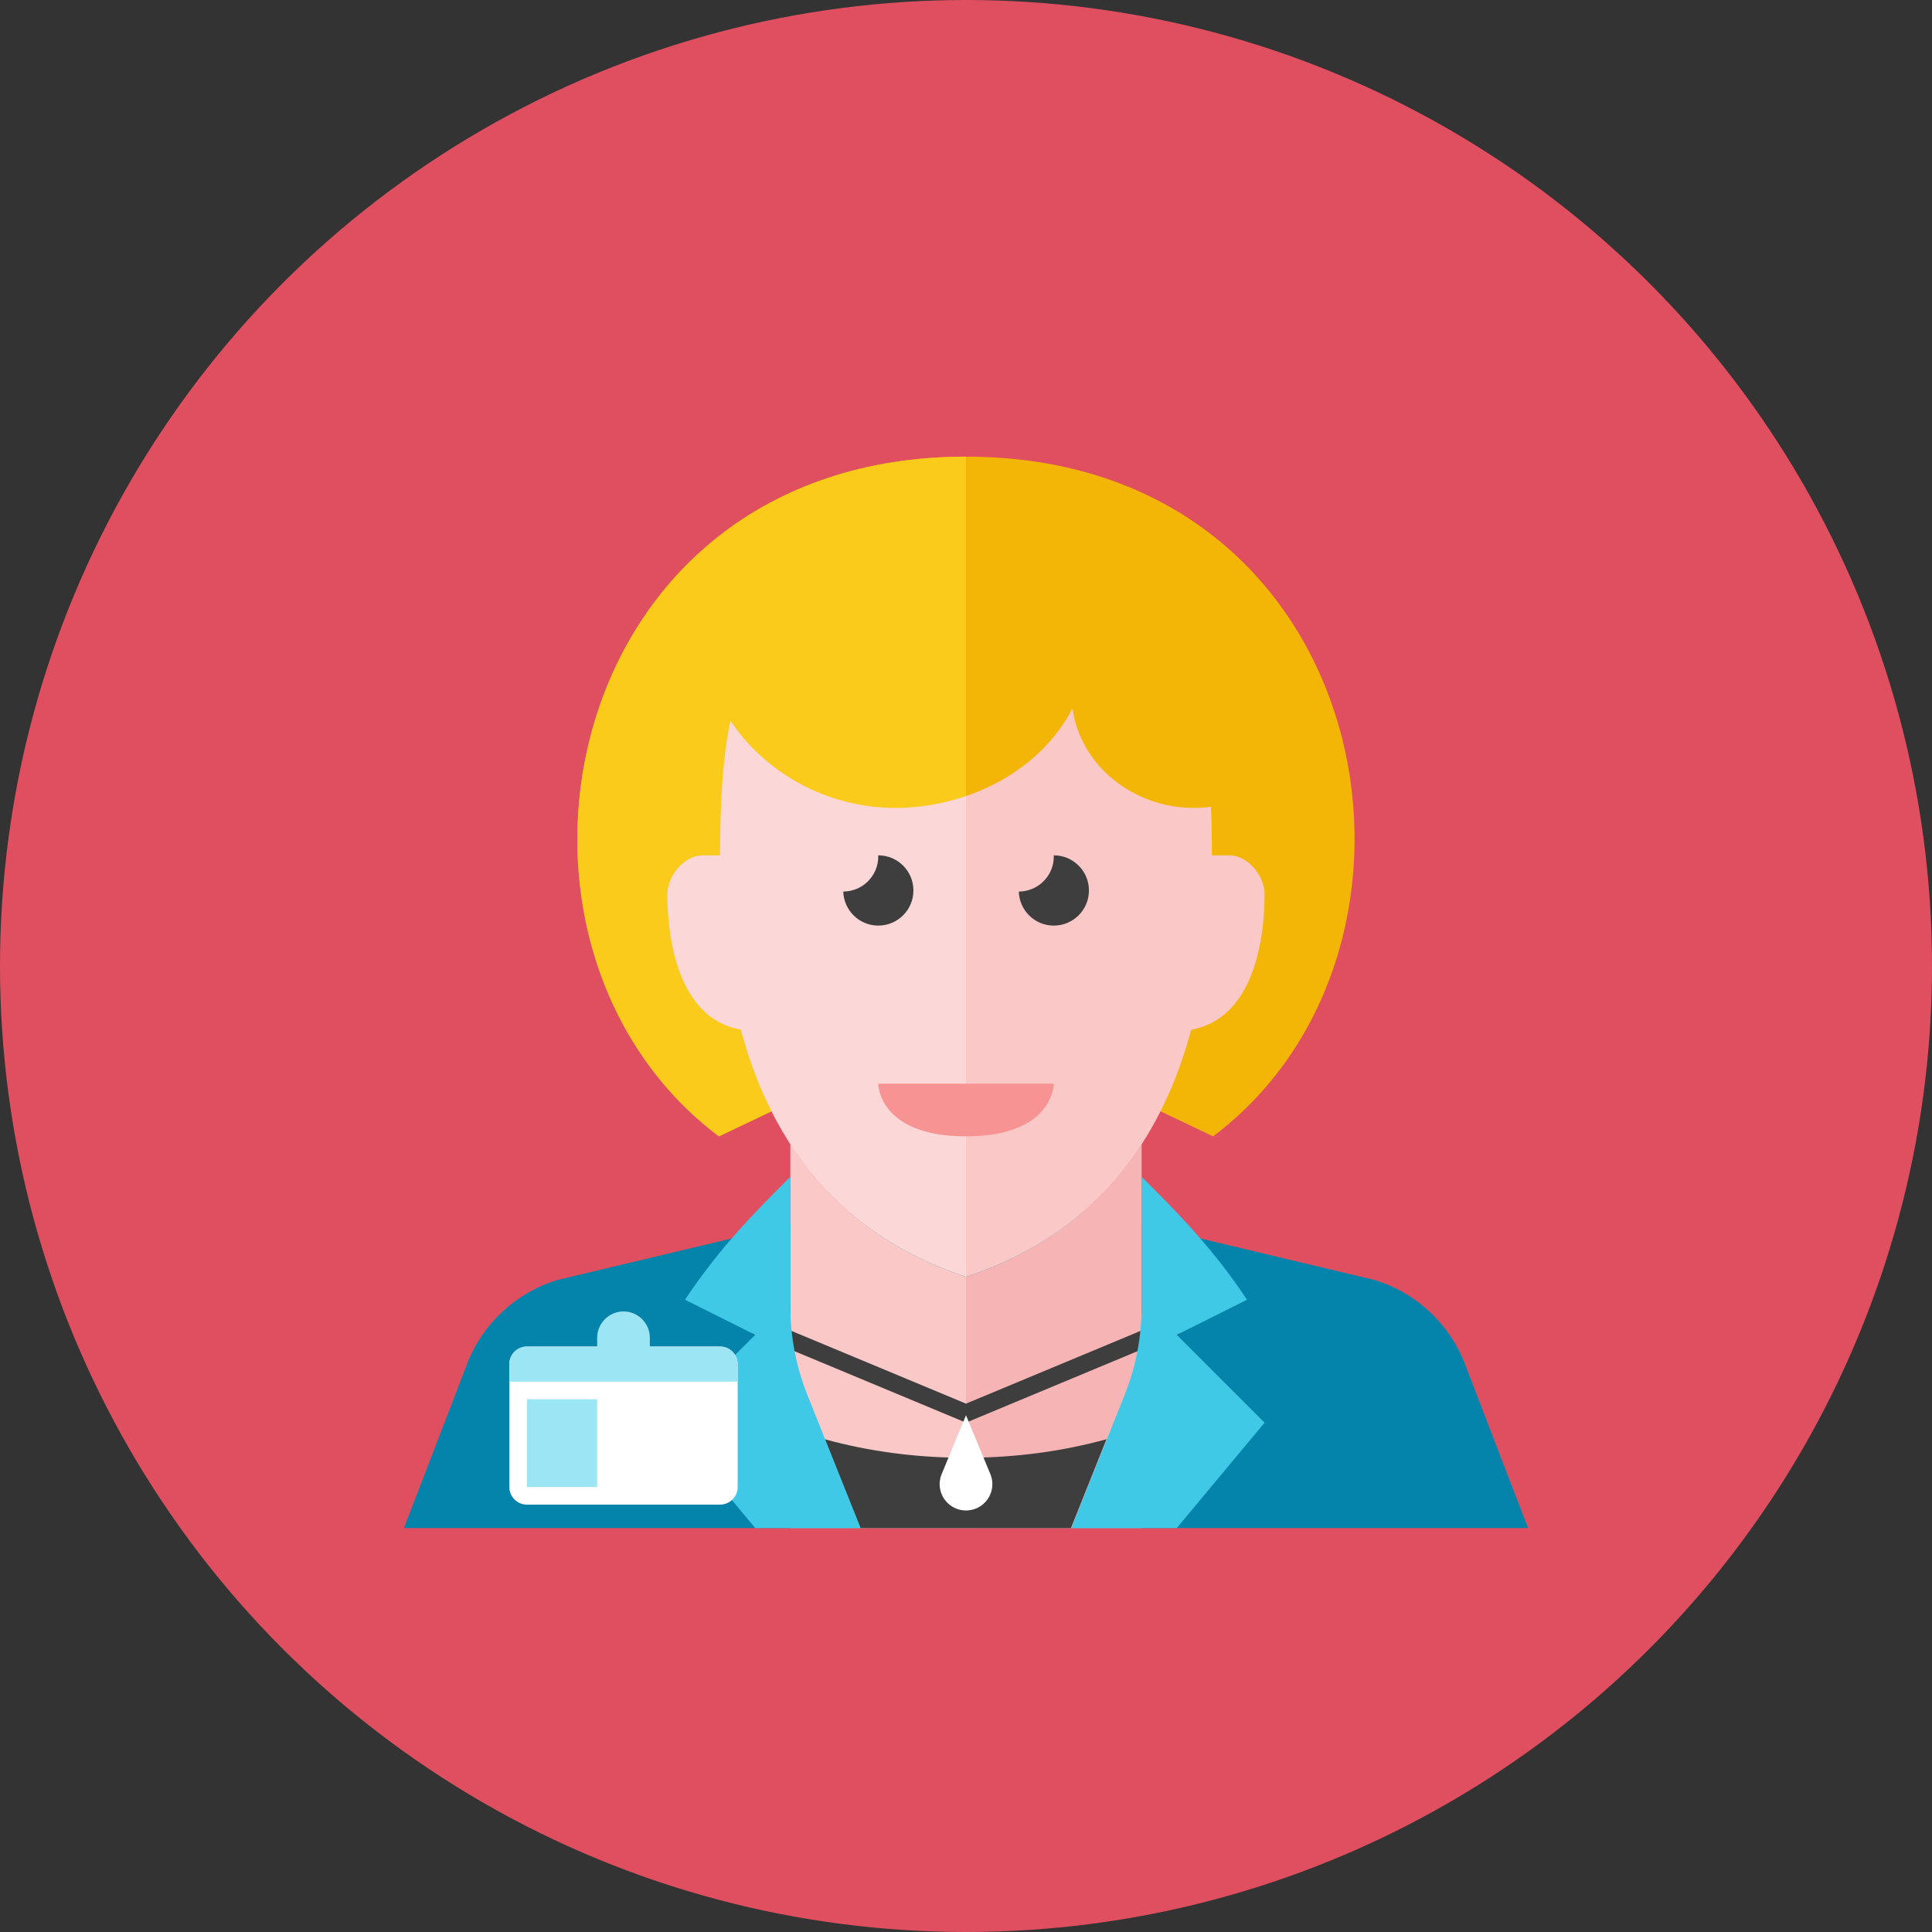 <?xml version="1.0" encoding="iso-8859-1"?>
<!-- Generator: Adobe Illustrator 17.1.0, SVG Export Plug-In . SVG Version: 6.00 Build 0)  -->
<!DOCTYPE svg PUBLIC "-//W3C//DTD SVG 1.0//EN" "http://www.w3.org/TR/2001/REC-SVG-20010904/DTD/svg10.dtd">
<svg version="1.0" xmlns="http://www.w3.org/2000/svg" xmlns:xlink="http://www.w3.org/1999/xlink" x="0px" y="0px" width="110px"
	 height="110px" viewBox="0 0 110 110" style="enable-background:new 0 0 110 110;" xml:space="preserve">
<rect x="0" y="0" width="110" height="110" fill="#333333" stroke="none"/>
<g id="Artboard">
</g>
<g id="Multicolor">
	<g>
		<circle style="fill:#E04F5F;" cx="55" cy="55" r="55"/>
	</g>
	<g>
		<g>
			<g>
				<path style="fill:#0484AB;" d="M55,70l-7-1l-16.241,3.872c-2.371,0.711-4.279,2.48-5.168,4.791L23,87h32V70z"/>
			</g>
			<g>
				<path style="fill:#0484AB;" d="M55,70l7-1l16.241,3.872c2.371,0.711,4.279,2.48,5.168,4.791L87,87H55V70z"/>
			</g>
		</g>
		<g>
			<path style="fill:#F3B607;" d="M55,26c-23.325,0-28.531,27.812-14.068,38.699L55,58l14.068,6.699C83.531,53.812,78.325,26,55,26z
				"/>
		</g>
		<path style="fill:#FACB1B;" d="M40.932,64.699L55,58V45.324V26C31.805,26,26.378,53.743,40.932,64.699z"/>
		<path style="fill:#FBC8C8;" d="M45,65.132V87h10V72.699C51.716,71.604,47.841,69.528,45,65.132z"/>
		<path style="fill:#F7B4B4;" d="M55,72.699V87h10V65.132C62.159,69.528,58.284,71.604,55,72.699z"/>
		<path style="fill:#FBD7D7;" d="M51,46c-4,0-7.492-2.065-9.415-4.971c-0.482,2.331-0.58,4.942-0.585,7.649c0,0.007,0,0.014,0,0.021
			c-0.368,0-0.723,0-1,0c-1,0-2,1.111-2,2.222c0,3.091,0.864,7.13,4.178,7.703C44.62,67.726,50.396,71.165,55,72.699V45.324
			C53.757,45.746,52.417,46,51,46z"/>
		<path style="fill:#FBC8C8;" d="M70,48.699c-0.277,0-0.633,0-1,0c0-0.007,0-0.014,0-0.021c-0.002-0.929-0.016-1.846-0.05-2.745
			C68.638,45.973,68.323,46,68,46c-3.563,0-6.498-2.474-6.937-5.672c-1.168,2.287-3.361,4.08-6.063,4.996v27.375
			c4.604-1.535,10.38-4.973,12.822-14.075C71.136,58.052,72,54.012,72,50.921C72,49.811,71,48.699,70,48.699z"/>
		<g>
			<path style="fill:#F79392;" d="M50,61.699h10c0,0,0,3-5,3S50,61.699,50,61.699z"/>
		</g>
		<g>
			<path style="fill:#3E3E3F;" d="M52.006,50.699c0-1.104-0.896-2-2-2c-0.002,0-0.004,0-0.006,0
				c0.001,0.021,0.006,0.041,0.006,0.062c0,1.103-0.892,1.996-1.994,2c0.033,1.075,0.91,1.938,1.994,1.938
				C51.111,52.699,52.006,51.804,52.006,50.699z"/>
		</g>
		<g>
			<path style="fill:#3E3E3F;" d="M62,50.699c0-1.104-0.896-2-2-2c-0.002,0-0.004,0-0.006,0C59.995,48.721,60,48.741,60,48.762
				c0,1.103-0.892,1.996-1.994,2c0.033,1.075,0.91,1.938,1.994,1.938C61.104,52.699,62,51.804,62,50.699z"/>
		</g>
		<g>
			<path style="fill:#3E3E3F;" d="M54.977,83c-2.887,0-5.605-0.387-8.023-1.058L48.977,87h12L63,81.942
				C60.582,82.613,57.863,83,54.977,83z"/>
		</g>
		<g>
			<g>
				<polygon style="fill:#3E3E3F;" points="55,81 42.808,75.92 43.192,74.997 55,79.917 66.808,74.997 67.192,75.92 				"/>
			</g>
		</g>
		<g>
			<g>
				<path style="fill:#FFFFFF;" d="M55,80.58l1.386,3.346c0.232,0.561,0.104,1.206-0.325,1.635c-0.586,0.586-1.535,0.586-2.121,0
					c-0.429-0.429-0.557-1.074-0.325-1.635L55,80.58z"/>
			</g>
		</g>
		<g>
			<path style="fill:#40C9E7;" d="M43,87h6l-3.03-7.576c-0.641-1.601-0.97-3.31-0.97-5.035V67c-2,2-4,4-6,7l4,2l-5,5L43,87z"/>
		</g>
		<g>
			<path style="fill:#40C9E7;" d="M67,87h-6l3.03-7.576c0.641-1.601,0.97-3.31,0.97-5.035V67c2,2,4,4,6,7l-4,2l5,5L67,87z"/>
		</g>
		<g>
			<g>
				<path style="fill:#FFFFFF;" d="M42,84.667c0,0.55-0.45,1-1,1H30c-0.55,0-1-0.45-1-1v-7c0-0.55,0.45-1,1-1h11c0.55,0,1,0.45,1,1
					V84.667z"/>
			</g>
			<g>
				<rect x="30" y="79.667" style="fill:#9CE5F4;" width="4" height="5"/>
			</g>
			<g>
				<g>
					<path style="fill:#9CE5F4;" d="M37,77.667h-3v-1.5c0-0.825,0.675-1.5,1.5-1.5s1.5,0.675,1.5,1.5V77.667z"/>
				</g>
				<g>
					<path style="fill:#9CE5F4;" d="M42,78.667H29v-1c0-0.55,0.45-1,1-1h11c0.55,0,1,0.45,1,1V78.667z"/>
				</g>
			</g>
		</g>
	</g>
</g>
</svg>
